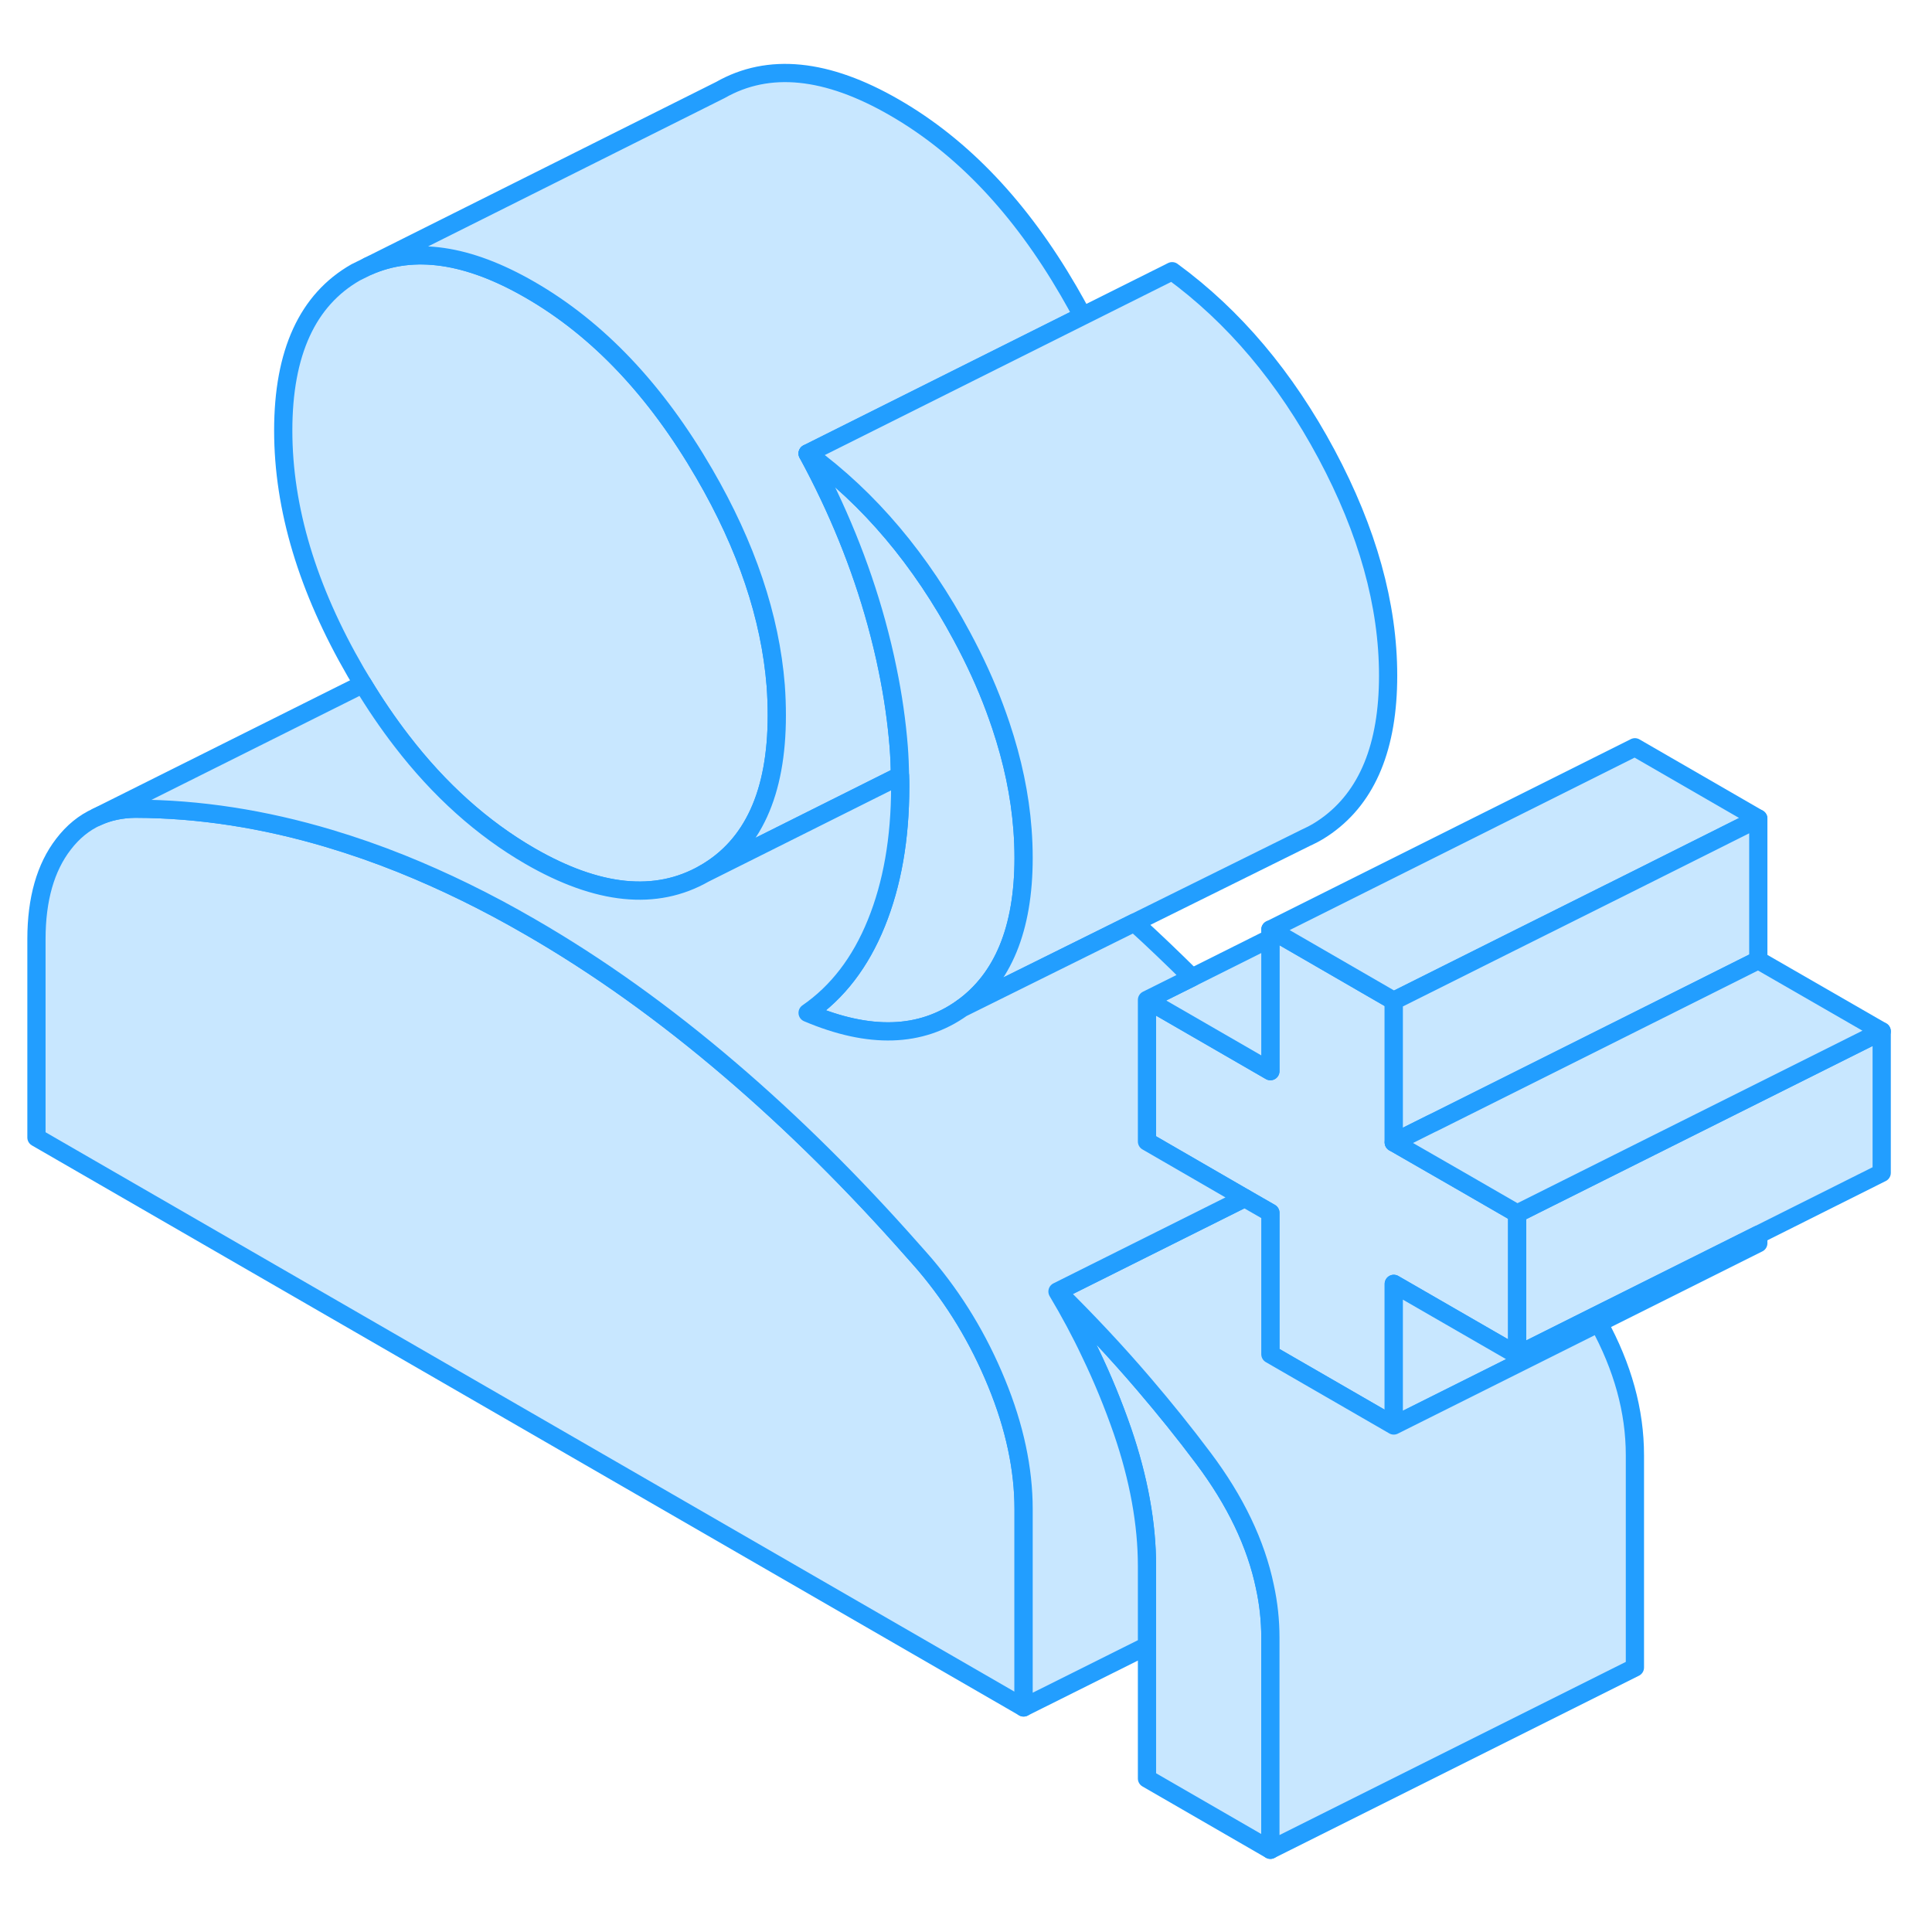 <svg width="48" height="48" viewBox="0 0 106 102" fill="#c8e7ff" xmlns="http://www.w3.org/2000/svg" stroke-width="1px" stroke-linecap="round" stroke-linejoin="round"><path d="M83.24 64.58V72.35L82.85 72.12L76.47 68.44V76.21L76.16 76.03L69.7 72.3V64.54L68.29 63.73L62.93 60.63V52.86L69.7 56.77V49L70.14 49.25L76.47 52.91V60.68L80.07 62.75L83.24 64.58Z" stroke="#229EFF" stroke-linejoin="round"/><path d="M42.62 37.25C42.62 41.52 41.3 44.41 38.64 45.93C35.99 47.44 32.81 47.12 29.08 44.97C26.47 43.46 24.11 41.35 22.03 38.64C21.29 37.68 20.58 36.64 19.91 35.53C19.78 35.32 19.65 35.1 19.52 34.88C16.87 30.31 15.54 25.89 15.54 21.62C15.54 17.35 16.87 14.45 19.52 12.94L20.19 12.61C22.7 11.5 25.67 11.93 29.08 13.9C32.81 16.05 35.99 19.41 38.64 23.98C40.96 27.97 42.26 31.85 42.56 35.61C42.6 36.16 42.62 36.71 42.62 37.25Z" stroke="#229EFF" stroke-linejoin="round"/><path d="M96.47 42.91L89.7 46.3L89.26 46.52L82.93 49.68L76.47 52.91L70.14 49.25L69.7 49L89.7 39L96.47 42.91Z" stroke="#229EFF" stroke-linejoin="round"/><path d="M96.47 42.91V50.68L89.26 54.29L78.72 59.56L78.49 59.67L76.47 60.68V52.91L82.93 49.68L89.26 46.52L89.7 46.3L96.47 42.91Z" stroke="#229EFF" stroke-linejoin="round"/><path d="M103.24 54.58V62.35L96.47 65.74L96.03 65.96L87.5 70.22L83.24 72.35V64.58L83.28 64.56L89.7 61.35L103.24 54.58Z" stroke="#229EFF" stroke-linejoin="round"/><path d="M69.7 87.84V99.49L62.93 95.58V83.93C62.93 81.6 62.48 79.12 61.58 76.5C61.08 75.06 60.5 73.64 59.83 72.25C59.29 71.1 58.68 69.97 58.02 68.86C59.67 70.49 61.26 72.18 62.77 73.95C63.89 75.26 64.98 76.61 66.02 78C67.78 80.34 68.91 82.7 69.4 85.06C69.6 85.98 69.7 86.91 69.7 87.84Z" stroke="#229EFF" stroke-linejoin="round"/><path d="M56.16 80.8V91.68L2 60.41V49.53C2 47.33 2.5 45.59 3.48 44.32C4 43.64 4.61 43.14 5.32 42.82C5.94 42.53 6.65 42.38 7.42 42.37C10.92 42.38 14.47 42.93 18.08 44.01C19.38 44.4 20.68 44.85 22 45.38C24.34 46.32 26.7 47.47 29.08 48.85C32.81 51 36.47 53.62 40.08 56.71C43.46 59.6 46.8 62.9 50.08 66.62C50.3 66.87 50.53 67.12 50.75 67.38C52.38 69.3 53.69 71.46 54.68 73.88C55.67 76.29 56.16 78.6 56.16 80.8Z" stroke="#229EFF" stroke-linejoin="round"/><path d="M49.31 38.99C49.35 39.52 49.37 40.05 49.38 40.56L38.64 45.93C41.3 44.41 42.62 41.52 42.62 37.25C42.62 36.71 42.6 36.16 42.56 35.61C42.26 31.85 40.96 27.97 38.64 23.98C35.99 19.41 32.81 16.05 29.08 13.9C25.67 11.93 22.7 11.5 20.19 12.61L39.52 2.94C42.17 1.43 45.36 1.75 49.08 3.9C52.81 6.05 55.99 9.41 58.64 13.98C58.9 14.43 59.16 14.89 59.39 15.34L44.31 22.88C45.95 25.9 47.21 28.99 48.08 32.15C48.32 33.03 48.53 33.89 48.7 34.74C49 36.19 49.2 37.61 49.31 38.99Z" stroke="#229EFF" stroke-linejoin="round"/><path d="M56.16 45.07C56.16 48.95 55.03 51.7 52.78 53.31C50.52 54.92 47.7 55.01 44.31 53.57C45.95 52.44 47.21 50.8 48.08 48.65C48.95 46.51 49.39 44.01 49.39 41.16C49.39 40.96 49.39 40.76 49.38 40.56C49.37 40.05 49.35 39.52 49.31 38.99C49.2 37.61 49 36.19 48.7 34.74C48.53 33.89 48.32 33.03 48.08 32.15C47.21 28.99 45.95 25.9 44.31 22.88C47.7 25.36 50.52 28.7 52.78 32.92C53.49 34.24 54.09 35.55 54.57 36.84C54.69 37.16 54.8 37.48 54.91 37.8C55.56 39.74 55.96 41.64 56.1 43.51C56.14 44.03 56.16 44.55 56.16 45.07Z" stroke="#229EFF" stroke-linejoin="round"/><path d="M76.16 35.07C76.16 38.95 75.03 41.7 72.78 43.31C72.46 43.54 72.14 43.73 71.8 43.89L71.65 43.96L62.24 48.62L52.78 53.31C55.03 51.7 56.16 48.95 56.16 45.07C56.16 44.55 56.14 44.03 56.1 43.51C55.96 41.64 55.56 39.74 54.91 37.8C54.8 37.48 54.69 37.16 54.57 36.84C54.09 35.55 53.49 34.24 52.78 32.92C50.52 28.7 47.7 25.36 44.31 22.88L59.39 15.34L64.31 12.88C67.7 15.36 70.52 18.7 72.78 22.92C75.03 27.13 76.16 31.18 76.16 35.07Z" stroke="#229EFF" stroke-linejoin="round"/><path d="M103.24 54.58L89.7 61.35L83.28 64.56L83.24 64.58L80.07 62.75L76.47 60.68L78.49 59.67L78.72 59.56L89.26 54.29L96.47 50.68L103.24 54.58Z" stroke="#229EFF" stroke-linejoin="round"/><path d="M96.47 65.74V66.21L87.71 70.59L82.91 72.99L76.47 76.21V68.44L82.85 72.12L83.24 72.35L87.5 70.22L96.03 65.96L96.47 65.74Z" stroke="#229EFF" stroke-linejoin="round"/><path d="M69.7 49.48V56.77L62.93 52.86L65.4 51.63L69.7 49.48Z" stroke="#229EFF" stroke-linejoin="round"/><path d="M89.7 77.84V89.49L69.7 99.49V87.84C69.7 86.91 69.6 85.98 69.4 85.06C68.91 82.7 67.78 80.34 66.02 78C64.98 76.61 63.89 75.26 62.77 73.95C61.26 72.18 59.67 70.49 58.02 68.86L68.29 63.73L69.7 64.54V72.3L76.16 76.03L76.47 76.21L82.91 72.99L87.71 70.59C89.03 73 89.7 75.41 89.7 77.84Z" stroke="#229EFF" stroke-linejoin="round"/><path d="M61.58 76.5C62.48 79.12 62.93 81.6 62.93 83.93V88.3L56.16 91.68V80.8C56.16 78.6 55.67 76.29 54.68 73.88C53.69 71.46 52.38 69.3 50.75 67.38C50.53 67.12 50.3 66.87 50.08 66.62C46.8 62.9 43.46 59.6 40.08 56.71C36.47 53.62 32.81 51 29.08 48.85C26.7 47.47 24.34 46.32 22 45.38C20.68 44.85 19.38 44.4 18.08 44.01C14.47 42.93 10.92 42.38 7.42 42.37C6.65 42.38 5.94 42.53 5.32 42.82L19.91 35.53C20.58 36.64 21.29 37.68 22.03 38.64C24.11 41.35 26.47 43.46 29.08 44.97C32.81 47.12 35.99 47.44 38.64 45.93L49.38 40.56C49.39 40.76 49.39 40.96 49.39 41.16C49.39 44.01 48.95 46.51 48.08 48.65C47.21 50.8 45.95 52.44 44.31 53.57C47.7 55.01 50.52 54.92 52.78 53.31L62.24 48.62C63.3 49.58 64.35 50.59 65.4 51.63L62.93 52.86V60.63L68.29 63.73L58.02 68.86C58.68 69.97 59.29 71.1 59.83 72.25C60.5 73.64 61.08 75.06 61.58 76.5Z" stroke="#229EFF" stroke-linejoin="round"/></svg>